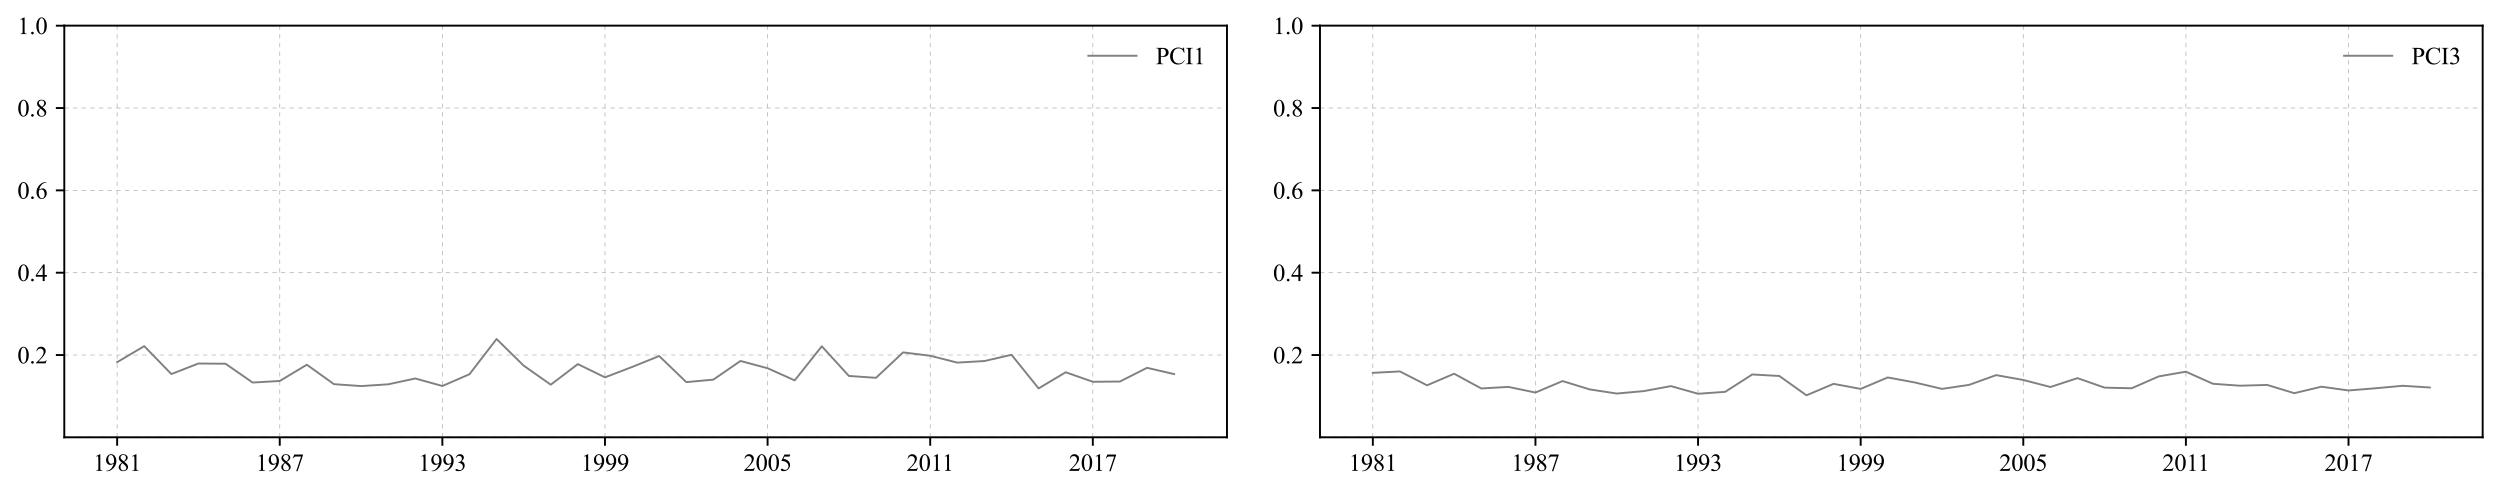 <?xml version="1.0" encoding="utf-8" standalone="no"?>
<!DOCTYPE svg PUBLIC "-//W3C//DTD SVG 1.1//EN"
  "http://www.w3.org/Graphics/SVG/1.1/DTD/svg11.dtd">
<svg xmlns:xlink="http://www.w3.org/1999/xlink" width="1038.3pt" height="204.898pt" viewBox="0 0 1038.3 204.898" xmlns="http://www.w3.org/2000/svg" version="1.1">
 <defs>
  <style type="text/css">*{stroke-linejoin: round; stroke-linecap: butt}</style>
 </defs>
 <g id="figure_1">
  <g id="patch_1">
   <path d="M 0 204.898 
L 1038.3 204.898 
L 1038.3 0 
L 0 0 
z
" style="fill: #ffffff"/>
  </g>
  <g id="axes_1">
   <g id="patch_2">
    <path d="M 26.7 181.615 
L 509.585 181.615 
L 509.585 10.655 
L 26.7 10.655 
z
" style="fill: #ffffff"/>
   </g>
   <g id="matplotlib.axis_1">
    <g id="xtick_1">
     <g id="line2d_1">
      <path d="M 48.649 181.615 
L 48.649 10.655 
" clip-path="url(#p57afb764a7)" style="fill: none; stroke-dasharray: 1.8,1.8; stroke-dashoffset: 0; stroke: #b0b0b0; stroke-width: 0.3"/>
     </g>
     <g id="line2d_2">
      <defs>
       <path id="mdd9ba61545" d="M 0 0 
L 0 3.5 
" style="stroke: #000000; stroke-width: 0.8"/>
      </defs>
      <g>
       <use xlink:href="#mdd9ba61545" x="48.649" y="181.615" style="stroke: #000000; stroke-width: 0.8"/>
      </g>
     </g>
     <g id="text_1">
      <!-- 1981 -->
      <g transform="translate(38.649 195.559) scale(0.1 -0.1)">
       <defs>
        <path id="TimesNewRomanPSMT-31" d="M 750 3822 
L 1781 4325 
L 1884 4325 
L 1884 747 
Q 1884 391 1914 303 
Q 1944 216 2037 169 
Q 2131 122 2419 116 
L 2419 0 
L 825 0 
L 825 116 
Q 1125 122 1212 167 
Q 1300 213 1334 289 
Q 1369 366 1369 747 
L 1369 3034 
Q 1369 3497 1338 3628 
Q 1316 3728 1258 3775 
Q 1200 3822 1119 3822 
Q 1003 3822 797 3725 
L 750 3822 
z
" transform="scale(0.016)"/>
        <path id="TimesNewRomanPSMT-39" d="M 338 -88 
L 338 28 
Q 744 34 1094 217 
Q 1444 400 1770 856 
Q 2097 1313 2225 1859 
Q 1734 1544 1338 1544 
Q 891 1544 572 1889 
Q 253 2234 253 2806 
Q 253 3363 572 3797 
Q 956 4325 1575 4325 
Q 2097 4325 2469 3894 
Q 2925 3359 2925 2575 
Q 2925 1869 2578 1258 
Q 2231 647 1613 244 
Q 1109 -88 516 -88 
L 338 -88 
z
M 2275 2091 
Q 2331 2497 2331 2741 
Q 2331 3044 2228 3395 
Q 2125 3747 1936 3934 
Q 1747 4122 1506 4122 
Q 1228 4122 1018 3872 
Q 809 3622 809 3128 
Q 809 2469 1088 2097 
Q 1291 1828 1588 1828 
Q 1731 1828 1928 1897 
Q 2125 1966 2275 2091 
z
" transform="scale(0.016)"/>
        <path id="TimesNewRomanPSMT-38" d="M 1228 2134 
Q 725 2547 579 2797 
Q 434 3047 434 3316 
Q 434 3728 753 4026 
Q 1072 4325 1600 4325 
Q 2113 4325 2425 4047 
Q 2738 3769 2738 3413 
Q 2738 3175 2569 2928 
Q 2400 2681 1866 2347 
Q 2416 1922 2594 1678 
Q 2831 1359 2831 1006 
Q 2831 559 2490 242 
Q 2150 -75 1597 -75 
Q 994 -75 656 303 
Q 388 606 388 966 
Q 388 1247 577 1523 
Q 766 1800 1228 2134 
z
M 1719 2469 
Q 2094 2806 2194 3001 
Q 2294 3197 2294 3444 
Q 2294 3772 2109 3958 
Q 1925 4144 1606 4144 
Q 1288 4144 1088 3959 
Q 888 3775 888 3528 
Q 888 3366 970 3203 
Q 1053 3041 1206 2894 
L 1719 2469 
z
M 1375 2016 
Q 1116 1797 991 1539 
Q 866 1281 866 981 
Q 866 578 1086 336 
Q 1306 94 1647 94 
Q 1984 94 2187 284 
Q 2391 475 2391 747 
Q 2391 972 2272 1150 
Q 2050 1481 1375 2016 
z
" transform="scale(0.016)"/>
       </defs>
       <use xlink:href="#TimesNewRomanPSMT-31"/>
       <use xlink:href="#TimesNewRomanPSMT-39" x="50"/>
       <use xlink:href="#TimesNewRomanPSMT-38" x="100"/>
       <use xlink:href="#TimesNewRomanPSMT-31" x="150"/>
      </g>
     </g>
    </g>
    <g id="xtick_2">
     <g id="line2d_3">
      <path d="M 116.186 181.615 
L 116.186 10.655 
" clip-path="url(#p57afb764a7)" style="fill: none; stroke-dasharray: 1.8,1.8; stroke-dashoffset: 0; stroke: #b0b0b0; stroke-width: 0.3"/>
     </g>
     <g id="line2d_4">
      <g>
       <use xlink:href="#mdd9ba61545" x="116.186" y="181.615" style="stroke: #000000; stroke-width: 0.8"/>
      </g>
     </g>
     <g id="text_2">
      <!-- 1987 -->
      <g transform="translate(106.186 195.559) scale(0.1 -0.1)">
       <defs>
        <path id="TimesNewRomanPSMT-37" d="M 644 4238 
L 2916 4238 
L 2916 4119 
L 1503 -88 
L 1153 -88 
L 2419 3728 
L 1253 3728 
Q 900 3728 750 3644 
Q 488 3500 328 3200 
L 238 3234 
L 644 4238 
z
" transform="scale(0.016)"/>
       </defs>
       <use xlink:href="#TimesNewRomanPSMT-31"/>
       <use xlink:href="#TimesNewRomanPSMT-39" x="50"/>
       <use xlink:href="#TimesNewRomanPSMT-38" x="100"/>
       <use xlink:href="#TimesNewRomanPSMT-37" x="150"/>
      </g>
     </g>
    </g>
    <g id="xtick_3">
     <g id="line2d_5">
      <path d="M 183.722 181.615 
L 183.722 10.655 
" clip-path="url(#p57afb764a7)" style="fill: none; stroke-dasharray: 1.8,1.8; stroke-dashoffset: 0; stroke: #b0b0b0; stroke-width: 0.3"/>
     </g>
     <g id="line2d_6">
      <g>
       <use xlink:href="#mdd9ba61545" x="183.722" y="181.615" style="stroke: #000000; stroke-width: 0.8"/>
      </g>
     </g>
     <g id="text_3">
      <!-- 1993 -->
      <g transform="translate(173.722 195.559) scale(0.1 -0.1)">
       <defs>
        <path id="TimesNewRomanPSMT-33" d="M 325 3431 
Q 506 3859 782 4092 
Q 1059 4325 1472 4325 
Q 1981 4325 2253 3994 
Q 2459 3747 2459 3466 
Q 2459 3003 1878 2509 
Q 2269 2356 2469 2072 
Q 2669 1788 2669 1403 
Q 2669 853 2319 450 
Q 1863 -75 997 -75 
Q 569 -75 414 31 
Q 259 138 259 259 
Q 259 350 332 419 
Q 406 488 509 488 
Q 588 488 669 463 
Q 722 447 909 348 
Q 1097 250 1169 231 
Q 1284 197 1416 197 
Q 1734 197 1970 444 
Q 2206 691 2206 1028 
Q 2206 1275 2097 1509 
Q 2016 1684 1919 1775 
Q 1784 1900 1550 2001 
Q 1316 2103 1072 2103 
L 972 2103 
L 972 2197 
Q 1219 2228 1467 2375 
Q 1716 2522 1828 2728 
Q 1941 2934 1941 3181 
Q 1941 3503 1739 3701 
Q 1538 3900 1238 3900 
Q 753 3900 428 3381 
L 325 3431 
z
" transform="scale(0.016)"/>
       </defs>
       <use xlink:href="#TimesNewRomanPSMT-31"/>
       <use xlink:href="#TimesNewRomanPSMT-39" x="50"/>
       <use xlink:href="#TimesNewRomanPSMT-39" x="100"/>
       <use xlink:href="#TimesNewRomanPSMT-33" x="150"/>
      </g>
     </g>
    </g>
    <g id="xtick_4">
     <g id="line2d_7">
      <path d="M 251.258 181.615 
L 251.258 10.655 
" clip-path="url(#p57afb764a7)" style="fill: none; stroke-dasharray: 1.8,1.8; stroke-dashoffset: 0; stroke: #b0b0b0; stroke-width: 0.3"/>
     </g>
     <g id="line2d_8">
      <g>
       <use xlink:href="#mdd9ba61545" x="251.258" y="181.615" style="stroke: #000000; stroke-width: 0.8"/>
      </g>
     </g>
     <g id="text_4">
      <!-- 1999 -->
      <g transform="translate(241.258 195.559) scale(0.1 -0.1)">
       <use xlink:href="#TimesNewRomanPSMT-31"/>
       <use xlink:href="#TimesNewRomanPSMT-39" x="50"/>
       <use xlink:href="#TimesNewRomanPSMT-39" x="100"/>
       <use xlink:href="#TimesNewRomanPSMT-39" x="150"/>
      </g>
     </g>
    </g>
    <g id="xtick_5">
     <g id="line2d_9">
      <path d="M 318.795 181.615 
L 318.795 10.655 
" clip-path="url(#p57afb764a7)" style="fill: none; stroke-dasharray: 1.8,1.8; stroke-dashoffset: 0; stroke: #b0b0b0; stroke-width: 0.3"/>
     </g>
     <g id="line2d_10">
      <g>
       <use xlink:href="#mdd9ba61545" x="318.795" y="181.615" style="stroke: #000000; stroke-width: 0.8"/>
      </g>
     </g>
     <g id="text_5">
      <!-- 2005 -->
      <g transform="translate(308.795 195.559) scale(0.1 -0.1)">
       <defs>
        <path id="TimesNewRomanPSMT-32" d="M 2934 816 
L 2638 0 
L 138 0 
L 138 116 
Q 1241 1122 1691 1759 
Q 2141 2397 2141 2925 
Q 2141 3328 1894 3587 
Q 1647 3847 1303 3847 
Q 991 3847 742 3664 
Q 494 3481 375 3128 
L 259 3128 
Q 338 3706 661 4015 
Q 984 4325 1469 4325 
Q 1984 4325 2329 3994 
Q 2675 3663 2675 3213 
Q 2675 2891 2525 2569 
Q 2294 2063 1775 1497 
Q 997 647 803 472 
L 1909 472 
Q 2247 472 2383 497 
Q 2519 522 2628 598 
Q 2738 675 2819 816 
L 2934 816 
z
" transform="scale(0.016)"/>
        <path id="TimesNewRomanPSMT-30" d="M 231 2094 
Q 231 2819 450 3342 
Q 669 3866 1031 4122 
Q 1313 4325 1613 4325 
Q 2100 4325 2488 3828 
Q 2972 3213 2972 2159 
Q 2972 1422 2759 906 
Q 2547 391 2217 158 
Q 1888 -75 1581 -75 
Q 975 -75 572 641 
Q 231 1244 231 2094 
z
M 844 2016 
Q 844 1141 1059 588 
Q 1238 122 1591 122 
Q 1759 122 1940 273 
Q 2122 425 2216 781 
Q 2359 1319 2359 2297 
Q 2359 3022 2209 3506 
Q 2097 3866 1919 4016 
Q 1791 4119 1609 4119 
Q 1397 4119 1231 3928 
Q 1006 3669 925 3112 
Q 844 2556 844 2016 
z
" transform="scale(0.016)"/>
        <path id="TimesNewRomanPSMT-35" d="M 2778 4238 
L 2534 3706 
L 1259 3706 
L 981 3138 
Q 1809 3016 2294 2522 
Q 2709 2097 2709 1522 
Q 2709 1188 2573 903 
Q 2438 619 2231 419 
Q 2025 219 1772 97 
Q 1413 -75 1034 -75 
Q 653 -75 479 54 
Q 306 184 306 341 
Q 306 428 378 495 
Q 450 563 559 563 
Q 641 563 702 538 
Q 763 513 909 409 
Q 1144 247 1384 247 
Q 1750 247 2026 523 
Q 2303 800 2303 1197 
Q 2303 1581 2056 1914 
Q 1809 2247 1375 2428 
Q 1034 2569 447 2591 
L 1259 4238 
L 2778 4238 
z
" transform="scale(0.016)"/>
       </defs>
       <use xlink:href="#TimesNewRomanPSMT-32"/>
       <use xlink:href="#TimesNewRomanPSMT-30" x="50"/>
       <use xlink:href="#TimesNewRomanPSMT-30" x="100"/>
       <use xlink:href="#TimesNewRomanPSMT-35" x="150"/>
      </g>
     </g>
    </g>
    <g id="xtick_6">
     <g id="line2d_11">
      <path d="M 386.331 181.615 
L 386.331 10.655 
" clip-path="url(#p57afb764a7)" style="fill: none; stroke-dasharray: 1.8,1.8; stroke-dashoffset: 0; stroke: #b0b0b0; stroke-width: 0.3"/>
     </g>
     <g id="line2d_12">
      <g>
       <use xlink:href="#mdd9ba61545" x="386.331" y="181.615" style="stroke: #000000; stroke-width: 0.8"/>
      </g>
     </g>
     <g id="text_6">
      <!-- 2011 -->
      <g transform="translate(376.518 195.559) scale(0.1 -0.1)">
       <use xlink:href="#TimesNewRomanPSMT-32"/>
       <use xlink:href="#TimesNewRomanPSMT-30" x="50"/>
       <use xlink:href="#TimesNewRomanPSMT-31" x="100"/>
       <use xlink:href="#TimesNewRomanPSMT-31" x="146.25"/>
      </g>
     </g>
    </g>
    <g id="xtick_7">
     <g id="line2d_13">
      <path d="M 453.867 181.615 
L 453.867 10.655 
" clip-path="url(#p57afb764a7)" style="fill: none; stroke-dasharray: 1.8,1.8; stroke-dashoffset: 0; stroke: #b0b0b0; stroke-width: 0.3"/>
     </g>
     <g id="line2d_14">
      <g>
       <use xlink:href="#mdd9ba61545" x="453.867" y="181.615" style="stroke: #000000; stroke-width: 0.8"/>
      </g>
     </g>
     <g id="text_7">
      <!-- 2017 -->
      <g transform="translate(443.867 195.559) scale(0.1 -0.1)">
       <use xlink:href="#TimesNewRomanPSMT-32"/>
       <use xlink:href="#TimesNewRomanPSMT-30" x="50"/>
       <use xlink:href="#TimesNewRomanPSMT-31" x="100"/>
       <use xlink:href="#TimesNewRomanPSMT-37" x="150"/>
      </g>
     </g>
    </g>
   </g>
   <g id="matplotlib.axis_2">
    <g id="ytick_1">
     <g id="line2d_15">
      <path d="M 26.7 147.44 
L 509.585 147.44 
" clip-path="url(#p57afb764a7)" style="fill: none; stroke-dasharray: 1.8,1.8; stroke-dashoffset: 0; stroke: #b0b0b0; stroke-width: 0.3"/>
     </g>
     <g id="line2d_16">
      <defs>
       <path id="m37caecdafc" d="M 0 0 
L -3.5 0 
" style="stroke: #000000; stroke-width: 0.8"/>
      </defs>
      <g>
       <use xlink:href="#m37caecdafc" x="26.7" y="147.44" style="stroke: #000000; stroke-width: 0.8"/>
      </g>
     </g>
     <g id="text_8">
      <!-- 0.2 -->
      <g transform="translate(7.2 150.912) scale(0.1 -0.1)">
       <defs>
        <path id="TimesNewRomanPSMT-2e" d="M 800 606 
Q 947 606 1047 504 
Q 1147 403 1147 259 
Q 1147 116 1045 14 
Q 944 -88 800 -88 
Q 656 -88 554 14 
Q 453 116 453 259 
Q 453 406 554 506 
Q 656 606 800 606 
z
" transform="scale(0.016)"/>
       </defs>
       <use xlink:href="#TimesNewRomanPSMT-30"/>
       <use xlink:href="#TimesNewRomanPSMT-2e" x="50"/>
       <use xlink:href="#TimesNewRomanPSMT-32" x="75"/>
      </g>
     </g>
    </g>
    <g id="ytick_2">
     <g id="line2d_17">
      <path d="M 26.7 113.248 
L 509.585 113.248 
" clip-path="url(#p57afb764a7)" style="fill: none; stroke-dasharray: 1.8,1.8; stroke-dashoffset: 0; stroke: #b0b0b0; stroke-width: 0.3"/>
     </g>
     <g id="line2d_18">
      <g>
       <use xlink:href="#m37caecdafc" x="26.7" y="113.248" style="stroke: #000000; stroke-width: 0.8"/>
      </g>
     </g>
     <g id="text_9">
      <!-- 0.4 -->
      <g transform="translate(7.2 116.72) scale(0.1 -0.1)">
       <defs>
        <path id="TimesNewRomanPSMT-34" d="M 2978 1563 
L 2978 1119 
L 2409 1119 
L 2409 0 
L 1894 0 
L 1894 1119 
L 100 1119 
L 100 1519 
L 2066 4325 
L 2409 4325 
L 2409 1563 
L 2978 1563 
z
M 1894 1563 
L 1894 3666 
L 406 1563 
L 1894 1563 
z
" transform="scale(0.016)"/>
       </defs>
       <use xlink:href="#TimesNewRomanPSMT-30"/>
       <use xlink:href="#TimesNewRomanPSMT-2e" x="50"/>
       <use xlink:href="#TimesNewRomanPSMT-34" x="75"/>
      </g>
     </g>
    </g>
    <g id="ytick_3">
     <g id="line2d_19">
      <path d="M 26.7 79.056 
L 509.585 79.056 
" clip-path="url(#p57afb764a7)" style="fill: none; stroke-dasharray: 1.8,1.8; stroke-dashoffset: 0; stroke: #b0b0b0; stroke-width: 0.3"/>
     </g>
     <g id="line2d_20">
      <g>
       <use xlink:href="#m37caecdafc" x="26.7" y="79.056" style="stroke: #000000; stroke-width: 0.8"/>
      </g>
     </g>
     <g id="text_10">
      <!-- 0.6 -->
      <g transform="translate(7.2 82.528) scale(0.1 -0.1)">
       <defs>
        <path id="TimesNewRomanPSMT-36" d="M 2869 4325 
L 2869 4209 
Q 2456 4169 2195 4045 
Q 1934 3922 1679 3669 
Q 1425 3416 1258 3105 
Q 1091 2794 978 2366 
Q 1428 2675 1881 2675 
Q 2316 2675 2634 2325 
Q 2953 1975 2953 1425 
Q 2953 894 2631 456 
Q 2244 -75 1606 -75 
Q 1172 -75 869 213 
Q 275 772 275 1663 
Q 275 2231 503 2743 
Q 731 3256 1154 3653 
Q 1578 4050 1965 4187 
Q 2353 4325 2688 4325 
L 2869 4325 
z
M 925 2138 
Q 869 1716 869 1456 
Q 869 1156 980 804 
Q 1091 453 1309 247 
Q 1469 100 1697 100 
Q 1969 100 2183 356 
Q 2397 613 2397 1088 
Q 2397 1622 2184 2012 
Q 1972 2403 1581 2403 
Q 1463 2403 1327 2353 
Q 1191 2303 925 2138 
z
" transform="scale(0.016)"/>
       </defs>
       <use xlink:href="#TimesNewRomanPSMT-30"/>
       <use xlink:href="#TimesNewRomanPSMT-2e" x="50"/>
       <use xlink:href="#TimesNewRomanPSMT-36" x="75"/>
      </g>
     </g>
    </g>
    <g id="ytick_4">
     <g id="line2d_21">
      <path d="M 26.7 44.864 
L 509.585 44.864 
" clip-path="url(#p57afb764a7)" style="fill: none; stroke-dasharray: 1.8,1.8; stroke-dashoffset: 0; stroke: #b0b0b0; stroke-width: 0.3"/>
     </g>
     <g id="line2d_22">
      <g>
       <use xlink:href="#m37caecdafc" x="26.7" y="44.864" style="stroke: #000000; stroke-width: 0.8"/>
      </g>
     </g>
     <g id="text_11">
      <!-- 0.8 -->
      <g transform="translate(7.2 48.336) scale(0.1 -0.1)">
       <use xlink:href="#TimesNewRomanPSMT-30"/>
       <use xlink:href="#TimesNewRomanPSMT-2e" x="50"/>
       <use xlink:href="#TimesNewRomanPSMT-38" x="75"/>
      </g>
     </g>
    </g>
    <g id="ytick_5">
     <g id="line2d_23">
      <path d="M 26.7 10.672 
L 509.585 10.672 
" clip-path="url(#p57afb764a7)" style="fill: none; stroke-dasharray: 1.8,1.8; stroke-dashoffset: 0; stroke: #b0b0b0; stroke-width: 0.3"/>
     </g>
     <g id="line2d_24">
      <g>
       <use xlink:href="#m37caecdafc" x="26.7" y="10.672" style="stroke: #000000; stroke-width: 0.8"/>
      </g>
     </g>
     <g id="text_12">
      <!-- 1.0 -->
      <g transform="translate(7.2 14.144) scale(0.1 -0.1)">
       <use xlink:href="#TimesNewRomanPSMT-31"/>
       <use xlink:href="#TimesNewRomanPSMT-2e" x="50"/>
       <use xlink:href="#TimesNewRomanPSMT-30" x="75"/>
      </g>
     </g>
    </g>
   </g>
   <g id="line2d_25">
    <path d="M 48.649 150.408 
L 59.905 143.759 
L 71.161 155.345 
L 82.417 150.973 
L 93.674 151.067 
L 104.93 158.88 
L 116.186 158.226 
L 127.442 151.48 
L 138.698 159.546 
L 149.954 160.348 
L 161.21 159.616 
L 172.466 157.192 
L 183.722 160.311 
L 194.978 155.428 
L 206.234 140.802 
L 217.49 151.853 
L 228.746 159.767 
L 240.002 151.216 
L 251.258 156.716 
L 262.514 152.416 
L 273.77 147.866 
L 285.026 158.7 
L 296.282 157.667 
L 307.538 149.916 
L 318.795 152.938 
L 330.051 157.977 
L 341.307 143.819 
L 352.563 156.137 
L 363.819 156.918 
L 375.075 146.359 
L 386.331 147.749 
L 397.587 150.604 
L 408.843 149.94 
L 420.099 147.352 
L 431.355 161.318 
L 442.611 154.605 
L 453.867 158.555 
L 465.123 158.454 
L 476.379 152.762 
L 487.635 155.368 
" clip-path="url(#p57afb764a7)" style="fill: none; stroke: #808080; stroke-width: 0.8; stroke-linecap: square"/>
   </g>
   <g id="line2d_26">
    <path d="M 26.7 181.632 
L 509.585 181.632 
" clip-path="url(#p57afb764a7)" style="fill: none; stroke-dasharray: 2.4,2.4; stroke-dashoffset: 0; stroke: #ff0000; stroke-width: 0.4"/>
   </g>
   <g id="patch_3">
    <path d="M 26.7 181.615 
L 26.7 10.655 
" style="fill: none; stroke: #000000; stroke-width: 0.8; stroke-linejoin: miter; stroke-linecap: square"/>
   </g>
   <g id="patch_4">
    <path d="M 509.585 181.615 
L 509.585 10.655 
" style="fill: none; stroke: #000000; stroke-width: 0.8; stroke-linejoin: miter; stroke-linecap: square"/>
   </g>
   <g id="patch_5">
    <path d="M 26.7 181.615 
L 509.585 181.615 
" style="fill: none; stroke: #000000; stroke-width: 0.8; stroke-linejoin: miter; stroke-linecap: square"/>
   </g>
   <g id="patch_6">
    <path d="M 26.7 10.655 
L 509.585 10.655 
" style="fill: none; stroke: #000000; stroke-width: 0.8; stroke-linejoin: miter; stroke-linecap: square"/>
   </g>
   <g id="legend_1">
    <g id="line2d_27">
     <path d="M 452.024 23.155 
L 462.024 23.155 
L 472.024 23.155 
" style="fill: none; stroke: #808080; stroke-width: 0.8; stroke-linecap: square"/>
    </g>
    <g id="text_13">
     <!-- PCI1 -->
     <g transform="translate(480.024 26.655) scale(0.1 -0.1)">
      <defs>
       <path id="TimesNewRomanPSMT-50" d="M 1313 1984 
L 1313 750 
Q 1313 350 1400 253 
Q 1519 116 1759 116 
L 1922 116 
L 1922 0 
L 106 0 
L 106 116 
L 266 116 
Q 534 116 650 291 
Q 713 388 713 750 
L 713 3488 
Q 713 3888 628 3984 
Q 506 4122 266 4122 
L 106 4122 
L 106 4238 
L 1659 4238 
Q 2228 4238 2556 4120 
Q 2884 4003 3109 3725 
Q 3334 3447 3334 3066 
Q 3334 2547 2992 2222 
Q 2650 1897 2025 1897 
Q 1872 1897 1694 1919 
Q 1516 1941 1313 1984 
z
M 1313 2163 
Q 1478 2131 1606 2115 
Q 1734 2100 1825 2100 
Q 2150 2100 2386 2351 
Q 2622 2603 2622 3003 
Q 2622 3278 2509 3514 
Q 2397 3750 2190 3867 
Q 1984 3984 1722 3984 
Q 1563 3984 1313 3925 
L 1313 2163 
z
" transform="scale(0.016)"/>
       <path id="TimesNewRomanPSMT-43" d="M 3853 4334 
L 3950 2894 
L 3853 2894 
Q 3659 3541 3300 3825 
Q 2941 4109 2438 4109 
Q 2016 4109 1675 3895 
Q 1334 3681 1139 3212 
Q 944 2744 944 2047 
Q 944 1472 1128 1050 
Q 1313 628 1683 403 
Q 2053 178 2528 178 
Q 2941 178 3256 354 
Q 3572 531 3950 1056 
L 4047 994 
Q 3728 428 3303 165 
Q 2878 -97 2294 -97 
Q 1241 -97 663 684 
Q 231 1266 231 2053 
Q 231 2688 515 3219 
Q 800 3750 1298 4042 
Q 1797 4334 2388 4334 
Q 2847 4334 3294 4109 
Q 3425 4041 3481 4041 
Q 3566 4041 3628 4100 
Q 3709 4184 3744 4334 
L 3853 4334 
z
" transform="scale(0.016)"/>
       <path id="TimesNewRomanPSMT-49" d="M 1975 116 
L 1975 0 
L 159 0 
L 159 116 
L 309 116 
Q 572 116 691 269 
Q 766 369 766 750 
L 766 3488 
Q 766 3809 725 3913 
Q 694 3991 597 4047 
Q 459 4122 309 4122 
L 159 4122 
L 159 4238 
L 1975 4238 
L 1975 4122 
L 1822 4122 
Q 1563 4122 1444 3969 
Q 1366 3869 1366 3488 
L 1366 750 
Q 1366 428 1406 325 
Q 1438 247 1538 191 
Q 1672 116 1822 116 
L 1975 116 
z
" transform="scale(0.016)"/>
      </defs>
      <use xlink:href="#TimesNewRomanPSMT-50"/>
      <use xlink:href="#TimesNewRomanPSMT-43" x="55.615"/>
      <use xlink:href="#TimesNewRomanPSMT-49" x="122.314"/>
      <use xlink:href="#TimesNewRomanPSMT-31" x="155.615"/>
     </g>
    </g>
   </g>
  </g>
  <g id="axes_2">
   <g id="patch_7">
    <path d="M 548.215 181.615 
L 1031.1 181.615 
L 1031.1 10.655 
L 548.215 10.655 
z
" style="fill: #ffffff"/>
   </g>
   <g id="matplotlib.axis_3">
    <g id="xtick_8">
     <g id="line2d_28">
      <path d="M 570.165 181.615 
L 570.165 10.655 
" clip-path="url(#pdaf5266eda)" style="fill: none; stroke-dasharray: 1.8,1.8; stroke-dashoffset: 0; stroke: #b0b0b0; stroke-width: 0.3"/>
     </g>
     <g id="line2d_29">
      <g>
       <use xlink:href="#mdd9ba61545" x="570.165" y="181.615" style="stroke: #000000; stroke-width: 0.8"/>
      </g>
     </g>
     <g id="text_14">
      <!-- 1981 -->
      <g transform="translate(560.165 195.559) scale(0.1 -0.1)">
       <use xlink:href="#TimesNewRomanPSMT-31"/>
       <use xlink:href="#TimesNewRomanPSMT-39" x="50"/>
       <use xlink:href="#TimesNewRomanPSMT-38" x="100"/>
       <use xlink:href="#TimesNewRomanPSMT-31" x="150"/>
      </g>
     </g>
    </g>
    <g id="xtick_9">
     <g id="line2d_30">
      <path d="M 637.701 181.615 
L 637.701 10.655 
" clip-path="url(#pdaf5266eda)" style="fill: none; stroke-dasharray: 1.8,1.8; stroke-dashoffset: 0; stroke: #b0b0b0; stroke-width: 0.3"/>
     </g>
     <g id="line2d_31">
      <g>
       <use xlink:href="#mdd9ba61545" x="637.701" y="181.615" style="stroke: #000000; stroke-width: 0.8"/>
      </g>
     </g>
     <g id="text_15">
      <!-- 1987 -->
      <g transform="translate(627.701 195.559) scale(0.1 -0.1)">
       <use xlink:href="#TimesNewRomanPSMT-31"/>
       <use xlink:href="#TimesNewRomanPSMT-39" x="50"/>
       <use xlink:href="#TimesNewRomanPSMT-38" x="100"/>
       <use xlink:href="#TimesNewRomanPSMT-37" x="150"/>
      </g>
     </g>
    </g>
    <g id="xtick_10">
     <g id="line2d_32">
      <path d="M 705.237 181.615 
L 705.237 10.655 
" clip-path="url(#pdaf5266eda)" style="fill: none; stroke-dasharray: 1.8,1.8; stroke-dashoffset: 0; stroke: #b0b0b0; stroke-width: 0.3"/>
     </g>
     <g id="line2d_33">
      <g>
       <use xlink:href="#mdd9ba61545" x="705.237" y="181.615" style="stroke: #000000; stroke-width: 0.8"/>
      </g>
     </g>
     <g id="text_16">
      <!-- 1993 -->
      <g transform="translate(695.237 195.559) scale(0.1 -0.1)">
       <use xlink:href="#TimesNewRomanPSMT-31"/>
       <use xlink:href="#TimesNewRomanPSMT-39" x="50"/>
       <use xlink:href="#TimesNewRomanPSMT-39" x="100"/>
       <use xlink:href="#TimesNewRomanPSMT-33" x="150"/>
      </g>
     </g>
    </g>
    <g id="xtick_11">
     <g id="line2d_34">
      <path d="M 772.774 181.615 
L 772.774 10.655 
" clip-path="url(#pdaf5266eda)" style="fill: none; stroke-dasharray: 1.8,1.8; stroke-dashoffset: 0; stroke: #b0b0b0; stroke-width: 0.3"/>
     </g>
     <g id="line2d_35">
      <g>
       <use xlink:href="#mdd9ba61545" x="772.774" y="181.615" style="stroke: #000000; stroke-width: 0.8"/>
      </g>
     </g>
     <g id="text_17">
      <!-- 1999 -->
      <g transform="translate(762.774 195.559) scale(0.1 -0.1)">
       <use xlink:href="#TimesNewRomanPSMT-31"/>
       <use xlink:href="#TimesNewRomanPSMT-39" x="50"/>
       <use xlink:href="#TimesNewRomanPSMT-39" x="100"/>
       <use xlink:href="#TimesNewRomanPSMT-39" x="150"/>
      </g>
     </g>
    </g>
    <g id="xtick_12">
     <g id="line2d_36">
      <path d="M 840.31 181.615 
L 840.31 10.655 
" clip-path="url(#pdaf5266eda)" style="fill: none; stroke-dasharray: 1.8,1.8; stroke-dashoffset: 0; stroke: #b0b0b0; stroke-width: 0.3"/>
     </g>
     <g id="line2d_37">
      <g>
       <use xlink:href="#mdd9ba61545" x="840.31" y="181.615" style="stroke: #000000; stroke-width: 0.8"/>
      </g>
     </g>
     <g id="text_18">
      <!-- 2005 -->
      <g transform="translate(830.31 195.559) scale(0.1 -0.1)">
       <use xlink:href="#TimesNewRomanPSMT-32"/>
       <use xlink:href="#TimesNewRomanPSMT-30" x="50"/>
       <use xlink:href="#TimesNewRomanPSMT-30" x="100"/>
       <use xlink:href="#TimesNewRomanPSMT-35" x="150"/>
      </g>
     </g>
    </g>
    <g id="xtick_13">
     <g id="line2d_38">
      <path d="M 907.846 181.615 
L 907.846 10.655 
" clip-path="url(#pdaf5266eda)" style="fill: none; stroke-dasharray: 1.8,1.8; stroke-dashoffset: 0; stroke: #b0b0b0; stroke-width: 0.3"/>
     </g>
     <g id="line2d_39">
      <g>
       <use xlink:href="#mdd9ba61545" x="907.846" y="181.615" style="stroke: #000000; stroke-width: 0.8"/>
      </g>
     </g>
     <g id="text_19">
      <!-- 2011 -->
      <g transform="translate(898.034 195.559) scale(0.1 -0.1)">
       <use xlink:href="#TimesNewRomanPSMT-32"/>
       <use xlink:href="#TimesNewRomanPSMT-30" x="50"/>
       <use xlink:href="#TimesNewRomanPSMT-31" x="100"/>
       <use xlink:href="#TimesNewRomanPSMT-31" x="146.25"/>
      </g>
     </g>
    </g>
    <g id="xtick_14">
     <g id="line2d_40">
      <path d="M 975.383 181.615 
L 975.383 10.655 
" clip-path="url(#pdaf5266eda)" style="fill: none; stroke-dasharray: 1.8,1.8; stroke-dashoffset: 0; stroke: #b0b0b0; stroke-width: 0.3"/>
     </g>
     <g id="line2d_41">
      <g>
       <use xlink:href="#mdd9ba61545" x="975.383" y="181.615" style="stroke: #000000; stroke-width: 0.8"/>
      </g>
     </g>
     <g id="text_20">
      <!-- 2017 -->
      <g transform="translate(965.383 195.559) scale(0.1 -0.1)">
       <use xlink:href="#TimesNewRomanPSMT-32"/>
       <use xlink:href="#TimesNewRomanPSMT-30" x="50"/>
       <use xlink:href="#TimesNewRomanPSMT-31" x="100"/>
       <use xlink:href="#TimesNewRomanPSMT-37" x="150"/>
      </g>
     </g>
    </g>
   </g>
   <g id="matplotlib.axis_4">
    <g id="ytick_6">
     <g id="line2d_42">
      <path d="M 548.215 147.44 
L 1031.1 147.44 
" clip-path="url(#pdaf5266eda)" style="fill: none; stroke-dasharray: 1.8,1.8; stroke-dashoffset: 0; stroke: #b0b0b0; stroke-width: 0.3"/>
     </g>
     <g id="line2d_43">
      <g>
       <use xlink:href="#m37caecdafc" x="548.215" y="147.44" style="stroke: #000000; stroke-width: 0.8"/>
      </g>
     </g>
     <g id="text_21">
      <!-- 0.2 -->
      <g transform="translate(528.715 150.912) scale(0.1 -0.1)">
       <use xlink:href="#TimesNewRomanPSMT-30"/>
       <use xlink:href="#TimesNewRomanPSMT-2e" x="50"/>
       <use xlink:href="#TimesNewRomanPSMT-32" x="75"/>
      </g>
     </g>
    </g>
    <g id="ytick_7">
     <g id="line2d_44">
      <path d="M 548.215 113.248 
L 1031.1 113.248 
" clip-path="url(#pdaf5266eda)" style="fill: none; stroke-dasharray: 1.8,1.8; stroke-dashoffset: 0; stroke: #b0b0b0; stroke-width: 0.3"/>
     </g>
     <g id="line2d_45">
      <g>
       <use xlink:href="#m37caecdafc" x="548.215" y="113.248" style="stroke: #000000; stroke-width: 0.8"/>
      </g>
     </g>
     <g id="text_22">
      <!-- 0.4 -->
      <g transform="translate(528.715 116.72) scale(0.1 -0.1)">
       <use xlink:href="#TimesNewRomanPSMT-30"/>
       <use xlink:href="#TimesNewRomanPSMT-2e" x="50"/>
       <use xlink:href="#TimesNewRomanPSMT-34" x="75"/>
      </g>
     </g>
    </g>
    <g id="ytick_8">
     <g id="line2d_46">
      <path d="M 548.215 79.056 
L 1031.1 79.056 
" clip-path="url(#pdaf5266eda)" style="fill: none; stroke-dasharray: 1.8,1.8; stroke-dashoffset: 0; stroke: #b0b0b0; stroke-width: 0.3"/>
     </g>
     <g id="line2d_47">
      <g>
       <use xlink:href="#m37caecdafc" x="548.215" y="79.056" style="stroke: #000000; stroke-width: 0.8"/>
      </g>
     </g>
     <g id="text_23">
      <!-- 0.6 -->
      <g transform="translate(528.715 82.528) scale(0.1 -0.1)">
       <use xlink:href="#TimesNewRomanPSMT-30"/>
       <use xlink:href="#TimesNewRomanPSMT-2e" x="50"/>
       <use xlink:href="#TimesNewRomanPSMT-36" x="75"/>
      </g>
     </g>
    </g>
    <g id="ytick_9">
     <g id="line2d_48">
      <path d="M 548.215 44.864 
L 1031.1 44.864 
" clip-path="url(#pdaf5266eda)" style="fill: none; stroke-dasharray: 1.8,1.8; stroke-dashoffset: 0; stroke: #b0b0b0; stroke-width: 0.3"/>
     </g>
     <g id="line2d_49">
      <g>
       <use xlink:href="#m37caecdafc" x="548.215" y="44.864" style="stroke: #000000; stroke-width: 0.8"/>
      </g>
     </g>
     <g id="text_24">
      <!-- 0.8 -->
      <g transform="translate(528.715 48.336) scale(0.1 -0.1)">
       <use xlink:href="#TimesNewRomanPSMT-30"/>
       <use xlink:href="#TimesNewRomanPSMT-2e" x="50"/>
       <use xlink:href="#TimesNewRomanPSMT-38" x="75"/>
      </g>
     </g>
    </g>
    <g id="ytick_10">
     <g id="line2d_50">
      <path d="M 548.215 10.672 
L 1031.1 10.672 
" clip-path="url(#pdaf5266eda)" style="fill: none; stroke-dasharray: 1.8,1.8; stroke-dashoffset: 0; stroke: #b0b0b0; stroke-width: 0.3"/>
     </g>
     <g id="line2d_51">
      <g>
       <use xlink:href="#m37caecdafc" x="548.215" y="10.672" style="stroke: #000000; stroke-width: 0.8"/>
      </g>
     </g>
     <g id="text_25">
      <!-- 1.0 -->
      <g transform="translate(528.715 14.144) scale(0.1 -0.1)">
       <use xlink:href="#TimesNewRomanPSMT-31"/>
       <use xlink:href="#TimesNewRomanPSMT-2e" x="50"/>
       <use xlink:href="#TimesNewRomanPSMT-30" x="75"/>
      </g>
     </g>
    </g>
   </g>
   <g id="line2d_52">
    <path d="M 570.165 154.841 
L 581.421 154.265 
L 592.677 160.03 
L 603.933 155.213 
L 615.189 161.335 
L 626.445 160.684 
L 637.701 163.031 
L 648.957 158.265 
L 660.213 161.723 
L 671.469 163.444 
L 682.725 162.429 
L 693.981 160.357 
L 705.237 163.538 
L 716.493 162.742 
L 727.749 155.523 
L 739.005 156.156 
L 750.262 164.179 
L 761.518 159.425 
L 772.774 161.515 
L 784.03 156.759 
L 795.286 158.853 
L 806.542 161.511 
L 817.798 159.846 
L 829.054 155.794 
L 840.31 157.81 
L 851.566 160.731 
L 862.822 157.045 
L 874.078 160.996 
L 885.334 161.255 
L 896.59 156.321 
L 907.846 154.37 
L 919.102 159.4 
L 930.358 160.19 
L 941.614 159.872 
L 952.87 163.299 
L 964.126 160.603 
L 975.383 162.17 
L 986.639 161.253 
L 997.895 160.223 
L 1009.151 160.935 
" clip-path="url(#pdaf5266eda)" style="fill: none; stroke: #808080; stroke-width: 0.8; stroke-linecap: square"/>
   </g>
   <g id="line2d_53">
    <path d="M 548.215 181.632 
L 1031.1 181.632 
" clip-path="url(#pdaf5266eda)" style="fill: none; stroke-dasharray: 2.4,2.4; stroke-dashoffset: 0; stroke: #ff0000; stroke-width: 0.4"/>
   </g>
   <g id="patch_8">
    <path d="M 548.215 181.615 
L 548.215 10.655 
" style="fill: none; stroke: #000000; stroke-width: 0.8; stroke-linejoin: miter; stroke-linecap: square"/>
   </g>
   <g id="patch_9">
    <path d="M 1031.1 181.615 
L 1031.1 10.655 
" style="fill: none; stroke: #000000; stroke-width: 0.8; stroke-linejoin: miter; stroke-linecap: square"/>
   </g>
   <g id="patch_10">
    <path d="M 548.215 181.615 
L 1031.1 181.615 
" style="fill: none; stroke: #000000; stroke-width: 0.8; stroke-linejoin: miter; stroke-linecap: square"/>
   </g>
   <g id="patch_11">
    <path d="M 548.215 10.655 
L 1031.1 10.655 
" style="fill: none; stroke: #000000; stroke-width: 0.8; stroke-linejoin: miter; stroke-linecap: square"/>
   </g>
   <g id="legend_2">
    <g id="line2d_54">
     <path d="M 973.539 23.155 
L 983.539 23.155 
L 993.539 23.155 
" style="fill: none; stroke: #808080; stroke-width: 0.8; stroke-linecap: square"/>
    </g>
    <g id="text_26">
     <!-- PCI3 -->
     <g transform="translate(1001.539 26.655) scale(0.1 -0.1)">
      <use xlink:href="#TimesNewRomanPSMT-50"/>
      <use xlink:href="#TimesNewRomanPSMT-43" x="55.615"/>
      <use xlink:href="#TimesNewRomanPSMT-49" x="122.314"/>
      <use xlink:href="#TimesNewRomanPSMT-33" x="155.615"/>
     </g>
    </g>
   </g>
  </g>
 </g>
 <defs>
  <clipPath id="p57afb764a7">
   <rect x="26.7" y="10.655" width="482.885" height="170.96"/>
  </clipPath>
  <clipPath id="pdaf5266eda">
   <rect x="548.215" y="10.655" width="482.885" height="170.96"/>
  </clipPath>
 </defs>
</svg>
